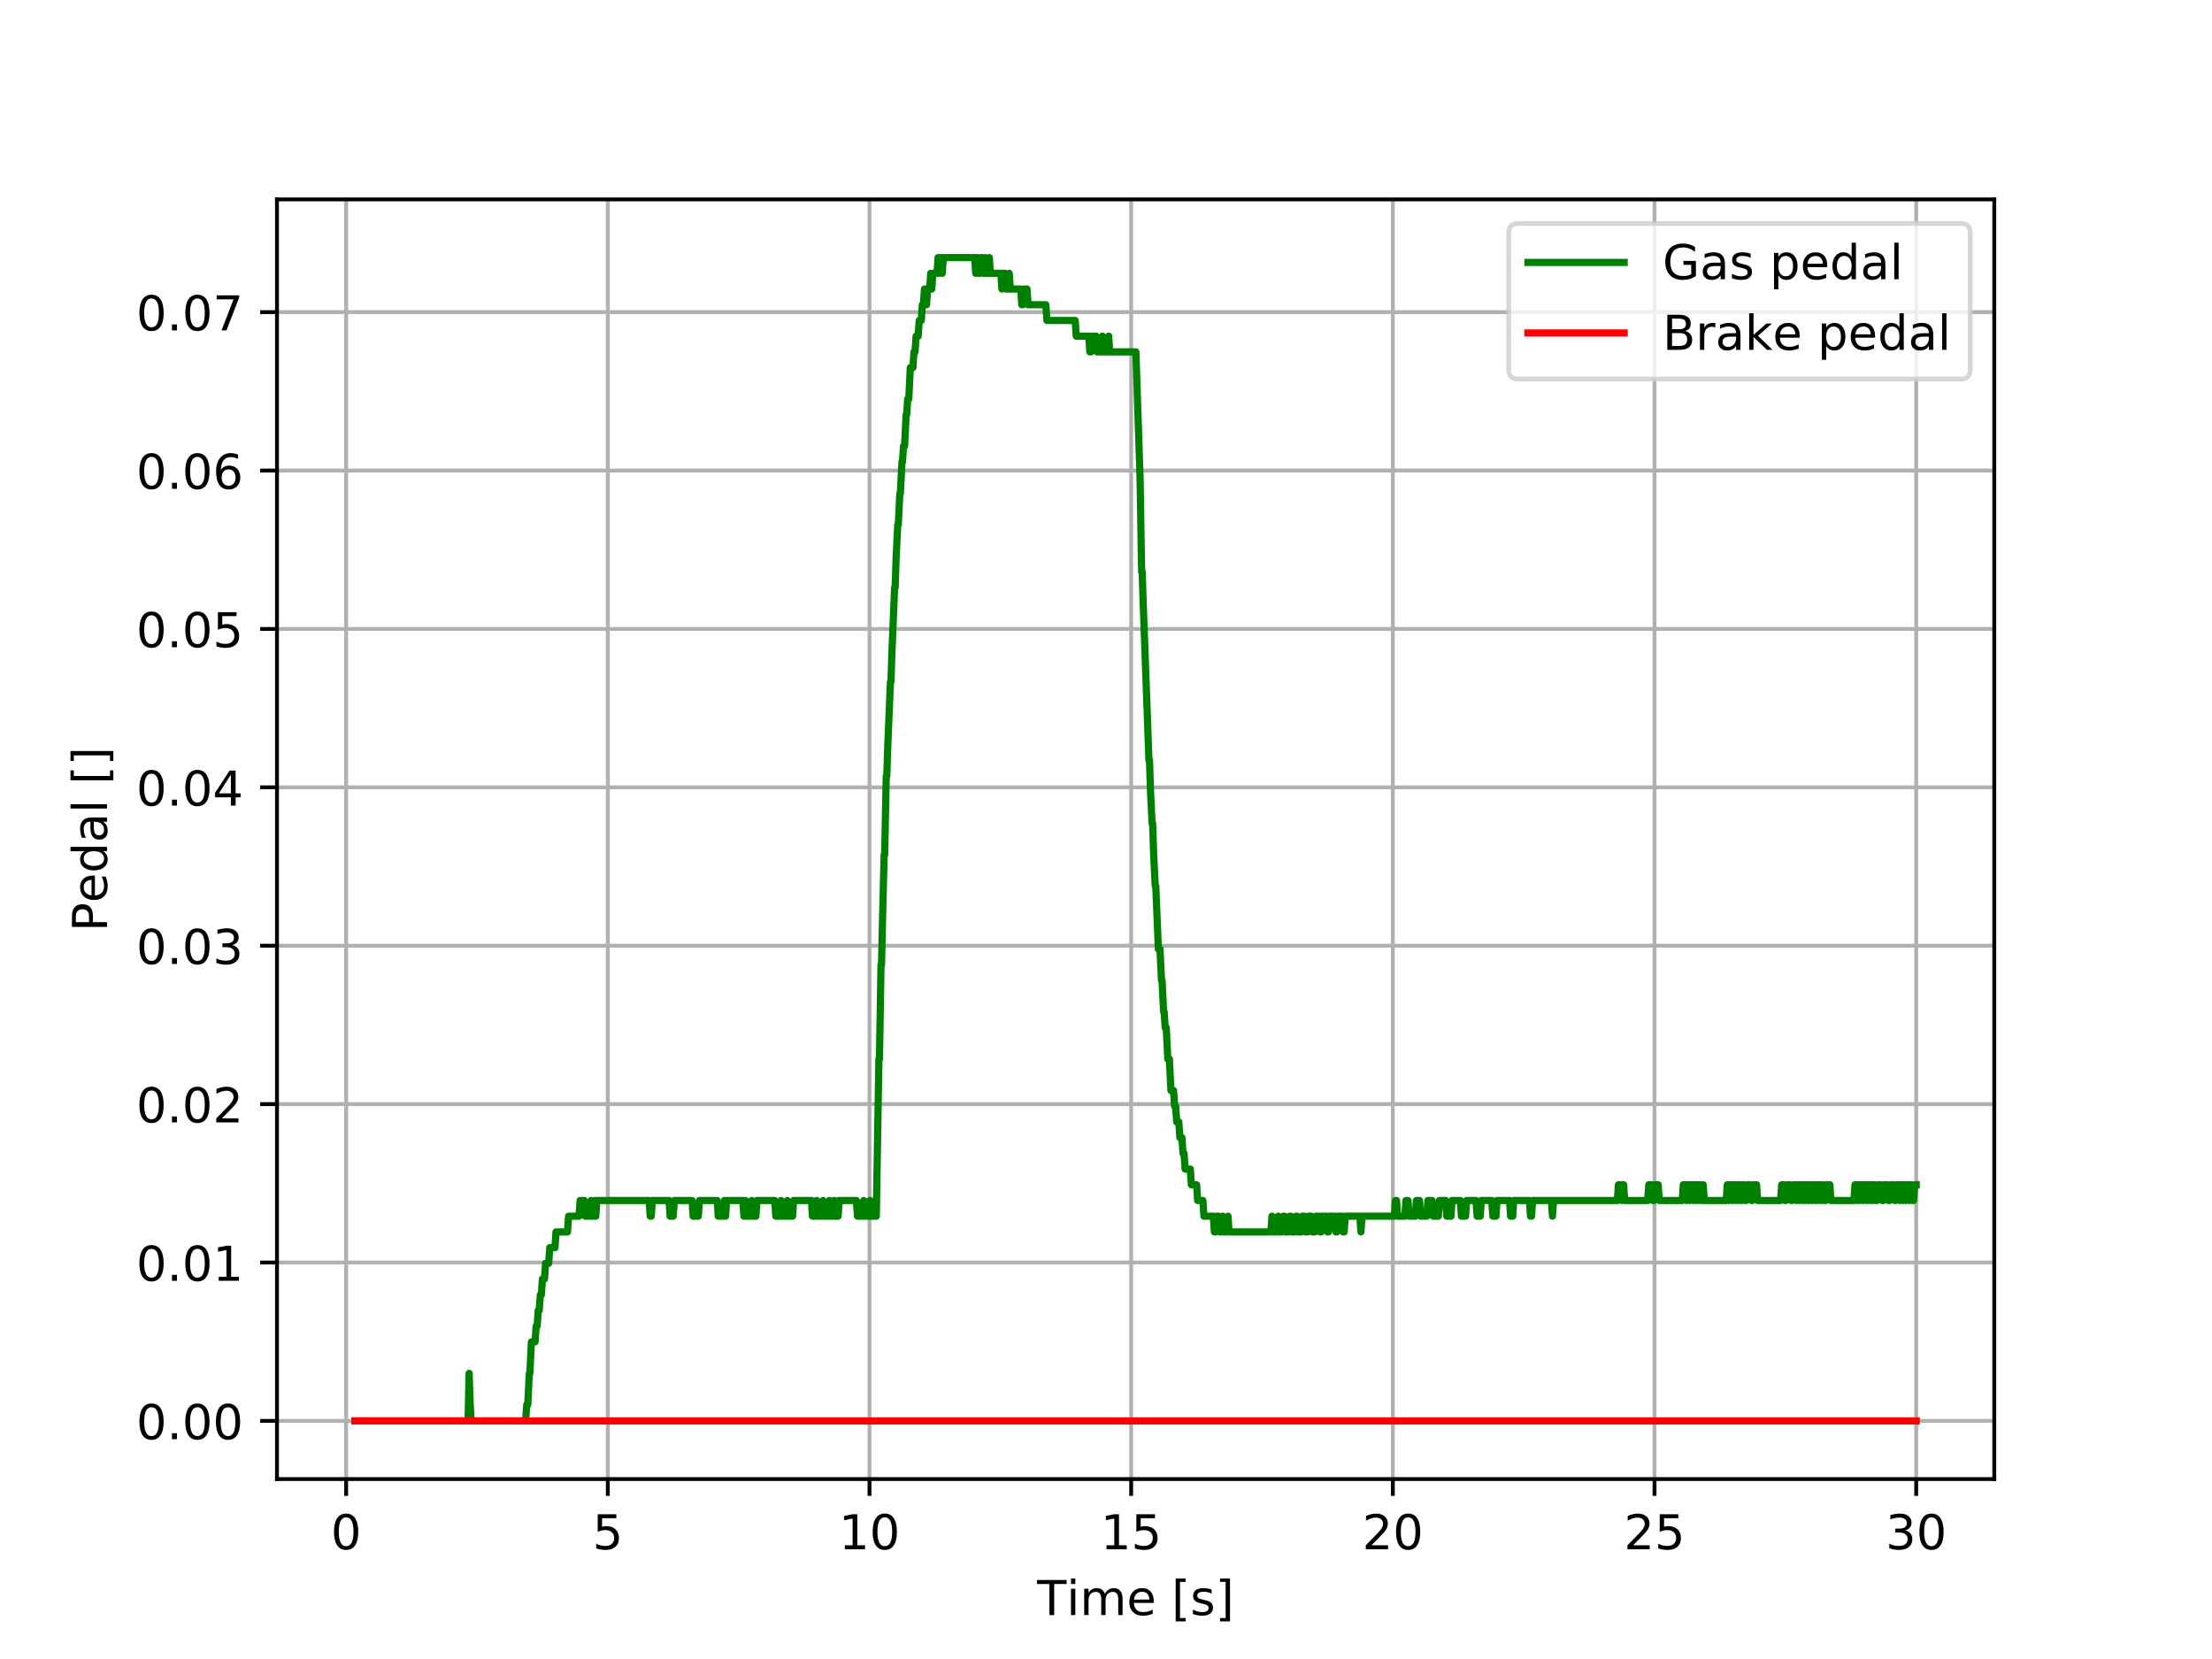 <?xml version="1.0" encoding="utf-8" standalone="no"?>
<!DOCTYPE svg PUBLIC "-//W3C//DTD SVG 1.1//EN"
  "http://www.w3.org/Graphics/SVG/1.1/DTD/svg11.dtd">
<!-- Created with matplotlib (http://matplotlib.org/) -->
<svg height="345pt" version="1.1" viewBox="0 0 460 345" width="460pt" xmlns="http://www.w3.org/2000/svg" xmlns:xlink="http://www.w3.org/1999/xlink">
 <defs>
  <style type="text/css">
*{stroke-linecap:butt;stroke-linejoin:round;}
  </style>
 </defs>
 <g id="figure_1">
  <g id="patch_1">
   <path d="M 0 345.6 
L 460.8 345.6 
L 460.8 0 
L 0 0 
z
" style="fill:#ffffff;"/>
  </g>
  <g id="axes_1">
   <g id="patch_2">
    <path d="M 57.6 307.584 
L 414.72 307.584 
L 414.72 41.472 
L 57.6 41.472 
z
" style="fill:#ffffff;"/>
   </g>
   <g id="matplotlib.axis_1">
    <g id="xtick_1">
     <g id="line2d_1">
      <path clip-path="url(#p4be672845c)" d="M 71.983 307.584 
L 71.983 41.472 
" style="fill:none;stroke:#b0b0b0;stroke-linecap:square;stroke-width:0.8;"/>
     </g>
     <g id="line2d_2">
      <defs>
       <path d="M 0 0 
L 0 3.5 
" id="mdc1589f4b6" style="stroke:#000000;stroke-width:0.8;"/>
      </defs>
      <g>
       <use style="stroke:#000000;stroke-width:0.8;" x="71.983" xlink:href="#mdc1589f4b6" y="307.584"/>
      </g>
     </g>
     <g id="text_1">
      <!-- 0 -->
      <defs>
       <path d="M 31.781 66.406 
Q 24.172 66.406 20.328 58.906 
Q 16.5 51.422 16.5 36.375 
Q 16.5 21.391 20.328 13.891 
Q 24.172 6.391 31.781 6.391 
Q 39.453 6.391 43.281 13.891 
Q 47.125 21.391 47.125 36.375 
Q 47.125 51.422 43.281 58.906 
Q 39.453 66.406 31.781 66.406 
z
M 31.781 74.219 
Q 44.047 74.219 50.516 64.516 
Q 56.984 54.828 56.984 36.375 
Q 56.984 17.969 50.516 8.266 
Q 44.047 -1.422 31.781 -1.422 
Q 19.531 -1.422 13.062 8.266 
Q 6.594 17.969 6.594 36.375 
Q 6.594 54.828 13.062 64.516 
Q 19.531 74.219 31.781 74.219 
z
" id="DejaVuSans-30"/>
      </defs>
      <g transform="translate(68.801 322.182)scale(0.1 -0.1)">
       <use xlink:href="#DejaVuSans-30"/>
      </g>
     </g>
    </g>
    <g id="xtick_2">
     <g id="line2d_3">
      <path clip-path="url(#p4be672845c)" d="M 126.4 307.584 
L 126.4 41.472 
" style="fill:none;stroke:#b0b0b0;stroke-linecap:square;stroke-width:0.8;"/>
     </g>
     <g id="line2d_4">
      <g>
       <use style="stroke:#000000;stroke-width:0.8;" x="126.4" xlink:href="#mdc1589f4b6" y="307.584"/>
      </g>
     </g>
     <g id="text_2">
      <!-- 5 -->
      <defs>
       <path d="M 10.797 72.906 
L 49.516 72.906 
L 49.516 64.594 
L 19.828 64.594 
L 19.828 46.734 
Q 21.969 47.469 24.109 47.828 
Q 26.266 48.188 28.422 48.188 
Q 40.625 48.188 47.75 41.5 
Q 54.891 34.812 54.891 23.391 
Q 54.891 11.625 47.562 5.094 
Q 40.234 -1.422 26.906 -1.422 
Q 22.312 -1.422 17.547 -0.641 
Q 12.797 0.141 7.719 1.703 
L 7.719 11.625 
Q 12.109 9.234 16.797 8.062 
Q 21.484 6.891 26.703 6.891 
Q 35.156 6.891 40.078 11.328 
Q 45.016 15.766 45.016 23.391 
Q 45.016 31 40.078 35.438 
Q 35.156 39.891 26.703 39.891 
Q 22.75 39.891 18.812 39.016 
Q 14.891 38.141 10.797 36.281 
z
" id="DejaVuSans-35"/>
      </defs>
      <g transform="translate(123.219 322.182)scale(0.1 -0.1)">
       <use xlink:href="#DejaVuSans-35"/>
      </g>
     </g>
    </g>
    <g id="xtick_3">
     <g id="line2d_5">
      <path clip-path="url(#p4be672845c)" d="M 180.817 307.584 
L 180.817 41.472 
" style="fill:none;stroke:#b0b0b0;stroke-linecap:square;stroke-width:0.8;"/>
     </g>
     <g id="line2d_6">
      <g>
       <use style="stroke:#000000;stroke-width:0.8;" x="180.817" xlink:href="#mdc1589f4b6" y="307.584"/>
      </g>
     </g>
     <g id="text_3">
      <!-- 10 -->
      <defs>
       <path d="M 12.406 8.297 
L 28.516 8.297 
L 28.516 63.922 
L 10.984 60.406 
L 10.984 69.391 
L 28.422 72.906 
L 38.281 72.906 
L 38.281 8.297 
L 54.391 8.297 
L 54.391 0 
L 12.406 0 
z
" id="DejaVuSans-31"/>
      </defs>
      <g transform="translate(174.455 322.182)scale(0.1 -0.1)">
       <use xlink:href="#DejaVuSans-31"/>
       <use x="63.623" xlink:href="#DejaVuSans-30"/>
      </g>
     </g>
    </g>
    <g id="xtick_4">
     <g id="line2d_7">
      <path clip-path="url(#p4be672845c)" d="M 235.235 307.584 
L 235.235 41.472 
" style="fill:none;stroke:#b0b0b0;stroke-linecap:square;stroke-width:0.8;"/>
     </g>
     <g id="line2d_8">
      <g>
       <use style="stroke:#000000;stroke-width:0.8;" x="235.235" xlink:href="#mdc1589f4b6" y="307.584"/>
      </g>
     </g>
     <g id="text_4">
      <!-- 15 -->
      <g transform="translate(228.872 322.182)scale(0.1 -0.1)">
       <use xlink:href="#DejaVuSans-31"/>
       <use x="63.623" xlink:href="#DejaVuSans-35"/>
      </g>
     </g>
    </g>
    <g id="xtick_5">
     <g id="line2d_9">
      <path clip-path="url(#p4be672845c)" d="M 289.652 307.584 
L 289.652 41.472 
" style="fill:none;stroke:#b0b0b0;stroke-linecap:square;stroke-width:0.8;"/>
     </g>
     <g id="line2d_10">
      <g>
       <use style="stroke:#000000;stroke-width:0.8;" x="289.652" xlink:href="#mdc1589f4b6" y="307.584"/>
      </g>
     </g>
     <g id="text_5">
      <!-- 20 -->
      <defs>
       <path d="M 19.188 8.297 
L 53.609 8.297 
L 53.609 0 
L 7.328 0 
L 7.328 8.297 
Q 12.938 14.109 22.625 23.891 
Q 32.328 33.688 34.812 36.531 
Q 39.547 41.844 41.422 45.531 
Q 43.312 49.219 43.312 52.781 
Q 43.312 58.594 39.234 62.25 
Q 35.156 65.922 28.609 65.922 
Q 23.969 65.922 18.812 64.312 
Q 13.672 62.703 7.812 59.422 
L 7.812 69.391 
Q 13.766 71.781 18.938 73 
Q 24.125 74.219 28.422 74.219 
Q 39.75 74.219 46.484 68.547 
Q 53.219 62.891 53.219 53.422 
Q 53.219 48.922 51.531 44.891 
Q 49.859 40.875 45.406 35.406 
Q 44.188 33.984 37.641 27.219 
Q 31.109 20.453 19.188 8.297 
z
" id="DejaVuSans-32"/>
      </defs>
      <g transform="translate(283.29 322.182)scale(0.1 -0.1)">
       <use xlink:href="#DejaVuSans-32"/>
       <use x="63.623" xlink:href="#DejaVuSans-30"/>
      </g>
     </g>
    </g>
    <g id="xtick_6">
     <g id="line2d_11">
      <path clip-path="url(#p4be672845c)" d="M 344.07 307.584 
L 344.07 41.472 
" style="fill:none;stroke:#b0b0b0;stroke-linecap:square;stroke-width:0.8;"/>
     </g>
     <g id="line2d_12">
      <g>
       <use style="stroke:#000000;stroke-width:0.8;" x="344.07" xlink:href="#mdc1589f4b6" y="307.584"/>
      </g>
     </g>
     <g id="text_6">
      <!-- 25 -->
      <g transform="translate(337.707 322.182)scale(0.1 -0.1)">
       <use xlink:href="#DejaVuSans-32"/>
       <use x="63.623" xlink:href="#DejaVuSans-35"/>
      </g>
     </g>
    </g>
    <g id="xtick_7">
     <g id="line2d_13">
      <path clip-path="url(#p4be672845c)" d="M 398.487 307.584 
L 398.487 41.472 
" style="fill:none;stroke:#b0b0b0;stroke-linecap:square;stroke-width:0.8;"/>
     </g>
     <g id="line2d_14">
      <g>
       <use style="stroke:#000000;stroke-width:0.8;" x="398.487" xlink:href="#mdc1589f4b6" y="307.584"/>
      </g>
     </g>
     <g id="text_7">
      <!-- 30 -->
      <defs>
       <path d="M 40.578 39.312 
Q 47.656 37.797 51.625 33 
Q 55.609 28.219 55.609 21.188 
Q 55.609 10.406 48.188 4.484 
Q 40.766 -1.422 27.094 -1.422 
Q 22.516 -1.422 17.656 -0.516 
Q 12.797 0.391 7.625 2.203 
L 7.625 11.719 
Q 11.719 9.328 16.594 8.109 
Q 21.484 6.891 26.812 6.891 
Q 36.078 6.891 40.938 10.547 
Q 45.797 14.203 45.797 21.188 
Q 45.797 27.641 41.281 31.266 
Q 36.766 34.906 28.719 34.906 
L 20.219 34.906 
L 20.219 43.016 
L 29.109 43.016 
Q 36.375 43.016 40.234 45.922 
Q 44.094 48.828 44.094 54.297 
Q 44.094 59.906 40.109 62.906 
Q 36.141 65.922 28.719 65.922 
Q 24.656 65.922 20.016 65.031 
Q 15.375 64.156 9.812 62.312 
L 9.812 71.094 
Q 15.438 72.656 20.344 73.438 
Q 25.25 74.219 29.594 74.219 
Q 40.828 74.219 47.359 69.109 
Q 53.906 64.016 53.906 55.328 
Q 53.906 49.266 50.438 45.094 
Q 46.969 40.922 40.578 39.312 
z
" id="DejaVuSans-33"/>
      </defs>
      <g transform="translate(392.125 322.182)scale(0.1 -0.1)">
       <use xlink:href="#DejaVuSans-33"/>
       <use x="63.623" xlink:href="#DejaVuSans-30"/>
      </g>
     </g>
    </g>
    <g id="text_8">
     <!-- Time [s] -->
     <defs>
      <path d="M -0.297 72.906 
L 61.375 72.906 
L 61.375 64.594 
L 35.5 64.594 
L 35.5 0 
L 25.594 0 
L 25.594 64.594 
L -0.297 64.594 
z
" id="DejaVuSans-54"/>
      <path d="M 9.422 54.688 
L 18.406 54.688 
L 18.406 0 
L 9.422 0 
z
M 9.422 75.984 
L 18.406 75.984 
L 18.406 64.594 
L 9.422 64.594 
z
" id="DejaVuSans-69"/>
      <path d="M 52 44.188 
Q 55.375 50.25 60.062 53.125 
Q 64.75 56 71.094 56 
Q 79.641 56 84.281 50.016 
Q 88.922 44.047 88.922 33.016 
L 88.922 0 
L 79.891 0 
L 79.891 32.719 
Q 79.891 40.578 77.094 44.375 
Q 74.312 48.188 68.609 48.188 
Q 61.625 48.188 57.562 43.547 
Q 53.516 38.922 53.516 30.906 
L 53.516 0 
L 44.484 0 
L 44.484 32.719 
Q 44.484 40.625 41.703 44.406 
Q 38.922 48.188 33.109 48.188 
Q 26.219 48.188 22.156 43.531 
Q 18.109 38.875 18.109 30.906 
L 18.109 0 
L 9.078 0 
L 9.078 54.688 
L 18.109 54.688 
L 18.109 46.188 
Q 21.188 51.219 25.484 53.609 
Q 29.781 56 35.688 56 
Q 41.656 56 45.828 52.969 
Q 50 49.953 52 44.188 
z
" id="DejaVuSans-6d"/>
      <path d="M 56.203 29.594 
L 56.203 25.203 
L 14.891 25.203 
Q 15.484 15.922 20.484 11.062 
Q 25.484 6.203 34.422 6.203 
Q 39.594 6.203 44.453 7.469 
Q 49.312 8.734 54.109 11.281 
L 54.109 2.781 
Q 49.266 0.734 44.188 -0.344 
Q 39.109 -1.422 33.891 -1.422 
Q 20.797 -1.422 13.156 6.188 
Q 5.516 13.812 5.516 26.812 
Q 5.516 40.234 12.766 48.109 
Q 20.016 56 32.328 56 
Q 43.359 56 49.781 48.891 
Q 56.203 41.797 56.203 29.594 
z
M 47.219 32.234 
Q 47.125 39.594 43.094 43.984 
Q 39.062 48.391 32.422 48.391 
Q 24.906 48.391 20.391 44.141 
Q 15.875 39.891 15.188 32.172 
z
" id="DejaVuSans-65"/>
      <path id="DejaVuSans-20"/>
      <path d="M 8.594 75.984 
L 29.297 75.984 
L 29.297 69 
L 17.578 69 
L 17.578 -6.203 
L 29.297 -6.203 
L 29.297 -13.188 
L 8.594 -13.188 
z
" id="DejaVuSans-5b"/>
      <path d="M 44.281 53.078 
L 44.281 44.578 
Q 40.484 46.531 36.375 47.5 
Q 32.281 48.484 27.875 48.484 
Q 21.188 48.484 17.844 46.438 
Q 14.5 44.391 14.5 40.281 
Q 14.5 37.156 16.891 35.375 
Q 19.281 33.594 26.516 31.984 
L 29.594 31.297 
Q 39.156 29.25 43.188 25.516 
Q 47.219 21.781 47.219 15.094 
Q 47.219 7.469 41.188 3.016 
Q 35.156 -1.422 24.609 -1.422 
Q 20.219 -1.422 15.453 -0.562 
Q 10.688 0.297 5.422 2 
L 5.422 11.281 
Q 10.406 8.688 15.234 7.391 
Q 20.062 6.109 24.812 6.109 
Q 31.156 6.109 34.562 8.281 
Q 37.984 10.453 37.984 14.406 
Q 37.984 18.062 35.516 20.016 
Q 33.062 21.969 24.703 23.781 
L 21.578 24.516 
Q 13.234 26.266 9.516 29.906 
Q 5.812 33.547 5.812 39.891 
Q 5.812 47.609 11.281 51.797 
Q 16.75 56 26.812 56 
Q 31.781 56 36.172 55.266 
Q 40.578 54.547 44.281 53.078 
z
" id="DejaVuSans-73"/>
      <path d="M 30.422 75.984 
L 30.422 -13.188 
L 9.719 -13.188 
L 9.719 -6.203 
L 21.391 -6.203 
L 21.391 69 
L 9.719 69 
L 9.719 75.984 
z
" id="DejaVuSans-5d"/>
     </defs>
     <g transform="translate(215.677 335.861)scale(0.1 -0.1)">
      <use xlink:href="#DejaVuSans-54"/>
      <use x="61.037" xlink:href="#DejaVuSans-69"/>
      <use x="88.82" xlink:href="#DejaVuSans-6d"/>
      <use x="186.232" xlink:href="#DejaVuSans-65"/>
      <use x="247.756" xlink:href="#DejaVuSans-20"/>
      <use x="279.543" xlink:href="#DejaVuSans-5b"/>
      <use x="318.557" xlink:href="#DejaVuSans-73"/>
      <use x="370.656" xlink:href="#DejaVuSans-5d"/>
     </g>
    </g>
   </g>
   <g id="matplotlib.axis_2">
    <g id="ytick_1">
     <g id="line2d_15">
      <path clip-path="url(#p4be672845c)" d="M 57.6 295.488 
L 414.72 295.488 
" style="fill:none;stroke:#b0b0b0;stroke-linecap:square;stroke-width:0.8;"/>
     </g>
     <g id="line2d_16">
      <defs>
       <path d="M 0 0 
L -3.5 0 
" id="m1f06e82efc" style="stroke:#000000;stroke-width:0.8;"/>
      </defs>
      <g>
       <use style="stroke:#000000;stroke-width:0.8;" x="57.6" xlink:href="#m1f06e82efc" y="295.488"/>
      </g>
     </g>
     <g id="text_9">
      <!-- 0.00 -->
      <defs>
       <path d="M 10.688 12.406 
L 21 12.406 
L 21 0 
L 10.688 0 
z
" id="DejaVuSans-2e"/>
      </defs>
      <g transform="translate(28.334 299.287)scale(0.1 -0.1)">
       <use xlink:href="#DejaVuSans-30"/>
       <use x="63.623" xlink:href="#DejaVuSans-2e"/>
       <use x="95.41" xlink:href="#DejaVuSans-30"/>
       <use x="159.033" xlink:href="#DejaVuSans-30"/>
      </g>
     </g>
    </g>
    <g id="ytick_2">
     <g id="line2d_17">
      <path clip-path="url(#p4be672845c)" d="M 57.6 262.548 
L 414.72 262.548 
" style="fill:none;stroke:#b0b0b0;stroke-linecap:square;stroke-width:0.8;"/>
     </g>
     <g id="line2d_18">
      <g>
       <use style="stroke:#000000;stroke-width:0.8;" x="57.6" xlink:href="#m1f06e82efc" y="262.548"/>
      </g>
     </g>
     <g id="text_10">
      <!-- 0.01 -->
      <g transform="translate(28.334 266.348)scale(0.1 -0.1)">
       <use xlink:href="#DejaVuSans-30"/>
       <use x="63.623" xlink:href="#DejaVuSans-2e"/>
       <use x="95.41" xlink:href="#DejaVuSans-30"/>
       <use x="159.033" xlink:href="#DejaVuSans-31"/>
      </g>
     </g>
    </g>
    <g id="ytick_3">
     <g id="line2d_19">
      <path clip-path="url(#p4be672845c)" d="M 57.6 229.609 
L 414.72 229.609 
" style="fill:none;stroke:#b0b0b0;stroke-linecap:square;stroke-width:0.8;"/>
     </g>
     <g id="line2d_20">
      <g>
       <use style="stroke:#000000;stroke-width:0.8;" x="57.6" xlink:href="#m1f06e82efc" y="229.609"/>
      </g>
     </g>
     <g id="text_11">
      <!-- 0.02 -->
      <g transform="translate(28.334 233.408)scale(0.1 -0.1)">
       <use xlink:href="#DejaVuSans-30"/>
       <use x="63.623" xlink:href="#DejaVuSans-2e"/>
       <use x="95.41" xlink:href="#DejaVuSans-30"/>
       <use x="159.033" xlink:href="#DejaVuSans-32"/>
      </g>
     </g>
    </g>
    <g id="ytick_4">
     <g id="line2d_21">
      <path clip-path="url(#p4be672845c)" d="M 57.6 196.669 
L 414.72 196.669 
" style="fill:none;stroke:#b0b0b0;stroke-linecap:square;stroke-width:0.8;"/>
     </g>
     <g id="line2d_22">
      <g>
       <use style="stroke:#000000;stroke-width:0.8;" x="57.6" xlink:href="#m1f06e82efc" y="196.669"/>
      </g>
     </g>
     <g id="text_12">
      <!-- 0.03 -->
      <g transform="translate(28.334 200.469)scale(0.1 -0.1)">
       <use xlink:href="#DejaVuSans-30"/>
       <use x="63.623" xlink:href="#DejaVuSans-2e"/>
       <use x="95.41" xlink:href="#DejaVuSans-30"/>
       <use x="159.033" xlink:href="#DejaVuSans-33"/>
      </g>
     </g>
    </g>
    <g id="ytick_5">
     <g id="line2d_23">
      <path clip-path="url(#p4be672845c)" d="M 57.6 163.73 
L 414.72 163.73 
" style="fill:none;stroke:#b0b0b0;stroke-linecap:square;stroke-width:0.8;"/>
     </g>
     <g id="line2d_24">
      <g>
       <use style="stroke:#000000;stroke-width:0.8;" x="57.6" xlink:href="#m1f06e82efc" y="163.73"/>
      </g>
     </g>
     <g id="text_13">
      <!-- 0.04 -->
      <defs>
       <path d="M 37.797 64.312 
L 12.891 25.391 
L 37.797 25.391 
z
M 35.203 72.906 
L 47.609 72.906 
L 47.609 25.391 
L 58.016 25.391 
L 58.016 17.188 
L 47.609 17.188 
L 47.609 0 
L 37.797 0 
L 37.797 17.188 
L 4.891 17.188 
L 4.891 26.703 
z
" id="DejaVuSans-34"/>
      </defs>
      <g transform="translate(28.334 167.529)scale(0.1 -0.1)">
       <use xlink:href="#DejaVuSans-30"/>
       <use x="63.623" xlink:href="#DejaVuSans-2e"/>
       <use x="95.41" xlink:href="#DejaVuSans-30"/>
       <use x="159.033" xlink:href="#DejaVuSans-34"/>
      </g>
     </g>
    </g>
    <g id="ytick_6">
     <g id="line2d_25">
      <path clip-path="url(#p4be672845c)" d="M 57.6 130.79 
L 414.72 130.79 
" style="fill:none;stroke:#b0b0b0;stroke-linecap:square;stroke-width:0.8;"/>
     </g>
     <g id="line2d_26">
      <g>
       <use style="stroke:#000000;stroke-width:0.8;" x="57.6" xlink:href="#m1f06e82efc" y="130.79"/>
      </g>
     </g>
     <g id="text_14">
      <!-- 0.05 -->
      <g transform="translate(28.334 134.59)scale(0.1 -0.1)">
       <use xlink:href="#DejaVuSans-30"/>
       <use x="63.623" xlink:href="#DejaVuSans-2e"/>
       <use x="95.41" xlink:href="#DejaVuSans-30"/>
       <use x="159.033" xlink:href="#DejaVuSans-35"/>
      </g>
     </g>
    </g>
    <g id="ytick_7">
     <g id="line2d_27">
      <path clip-path="url(#p4be672845c)" d="M 57.6 97.851 
L 414.72 97.851 
" style="fill:none;stroke:#b0b0b0;stroke-linecap:square;stroke-width:0.8;"/>
     </g>
     <g id="line2d_28">
      <g>
       <use style="stroke:#000000;stroke-width:0.8;" x="57.6" xlink:href="#m1f06e82efc" y="97.851"/>
      </g>
     </g>
     <g id="text_15">
      <!-- 0.06 -->
      <defs>
       <path d="M 33.016 40.375 
Q 26.375 40.375 22.484 35.828 
Q 18.609 31.297 18.609 23.391 
Q 18.609 15.531 22.484 10.953 
Q 26.375 6.391 33.016 6.391 
Q 39.656 6.391 43.531 10.953 
Q 47.406 15.531 47.406 23.391 
Q 47.406 31.297 43.531 35.828 
Q 39.656 40.375 33.016 40.375 
z
M 52.594 71.297 
L 52.594 62.312 
Q 48.875 64.062 45.094 64.984 
Q 41.312 65.922 37.594 65.922 
Q 27.828 65.922 22.672 59.328 
Q 17.531 52.734 16.797 39.406 
Q 19.672 43.656 24.016 45.922 
Q 28.375 48.188 33.594 48.188 
Q 44.578 48.188 50.953 41.516 
Q 57.328 34.859 57.328 23.391 
Q 57.328 12.156 50.688 5.359 
Q 44.047 -1.422 33.016 -1.422 
Q 20.359 -1.422 13.672 8.266 
Q 6.984 17.969 6.984 36.375 
Q 6.984 53.656 15.188 63.938 
Q 23.391 74.219 37.203 74.219 
Q 40.922 74.219 44.703 73.484 
Q 48.484 72.75 52.594 71.297 
z
" id="DejaVuSans-36"/>
      </defs>
      <g transform="translate(28.334 101.65)scale(0.1 -0.1)">
       <use xlink:href="#DejaVuSans-30"/>
       <use x="63.623" xlink:href="#DejaVuSans-2e"/>
       <use x="95.41" xlink:href="#DejaVuSans-30"/>
       <use x="159.033" xlink:href="#DejaVuSans-36"/>
      </g>
     </g>
    </g>
    <g id="ytick_8">
     <g id="line2d_29">
      <path clip-path="url(#p4be672845c)" d="M 57.6 64.911 
L 414.72 64.911 
" style="fill:none;stroke:#b0b0b0;stroke-linecap:square;stroke-width:0.8;"/>
     </g>
     <g id="line2d_30">
      <g>
       <use style="stroke:#000000;stroke-width:0.8;" x="57.6" xlink:href="#m1f06e82efc" y="64.911"/>
      </g>
     </g>
     <g id="text_16">
      <!-- 0.07 -->
      <defs>
       <path d="M 8.203 72.906 
L 55.078 72.906 
L 55.078 68.703 
L 28.609 0 
L 18.312 0 
L 43.219 64.594 
L 8.203 64.594 
z
" id="DejaVuSans-37"/>
      </defs>
      <g transform="translate(28.334 68.711)scale(0.1 -0.1)">
       <use xlink:href="#DejaVuSans-30"/>
       <use x="63.623" xlink:href="#DejaVuSans-2e"/>
       <use x="95.41" xlink:href="#DejaVuSans-30"/>
       <use x="159.033" xlink:href="#DejaVuSans-37"/>
      </g>
     </g>
    </g>
    <g id="text_17">
     <!-- Pedal [] -->
     <defs>
      <path d="M 19.672 64.797 
L 19.672 37.406 
L 32.078 37.406 
Q 38.969 37.406 42.719 40.969 
Q 46.484 44.531 46.484 51.125 
Q 46.484 57.672 42.719 61.234 
Q 38.969 64.797 32.078 64.797 
z
M 9.812 72.906 
L 32.078 72.906 
Q 44.344 72.906 50.609 67.359 
Q 56.891 61.812 56.891 51.125 
Q 56.891 40.328 50.609 34.812 
Q 44.344 29.297 32.078 29.297 
L 19.672 29.297 
L 19.672 0 
L 9.812 0 
z
" id="DejaVuSans-50"/>
      <path d="M 45.406 46.391 
L 45.406 75.984 
L 54.391 75.984 
L 54.391 0 
L 45.406 0 
L 45.406 8.203 
Q 42.578 3.328 38.25 0.953 
Q 33.938 -1.422 27.875 -1.422 
Q 17.969 -1.422 11.734 6.484 
Q 5.516 14.406 5.516 27.297 
Q 5.516 40.188 11.734 48.094 
Q 17.969 56 27.875 56 
Q 33.938 56 38.25 53.625 
Q 42.578 51.266 45.406 46.391 
z
M 14.797 27.297 
Q 14.797 17.391 18.875 11.75 
Q 22.953 6.109 30.078 6.109 
Q 37.203 6.109 41.297 11.75 
Q 45.406 17.391 45.406 27.297 
Q 45.406 37.203 41.297 42.844 
Q 37.203 48.484 30.078 48.484 
Q 22.953 48.484 18.875 42.844 
Q 14.797 37.203 14.797 27.297 
z
" id="DejaVuSans-64"/>
      <path d="M 34.281 27.484 
Q 23.391 27.484 19.188 25 
Q 14.984 22.516 14.984 16.5 
Q 14.984 11.719 18.141 8.906 
Q 21.297 6.109 26.703 6.109 
Q 34.188 6.109 38.703 11.406 
Q 43.219 16.703 43.219 25.484 
L 43.219 27.484 
z
M 52.203 31.203 
L 52.203 0 
L 43.219 0 
L 43.219 8.297 
Q 40.141 3.328 35.547 0.953 
Q 30.953 -1.422 24.312 -1.422 
Q 15.922 -1.422 10.953 3.297 
Q 6 8.016 6 15.922 
Q 6 25.141 12.172 29.828 
Q 18.359 34.516 30.609 34.516 
L 43.219 34.516 
L 43.219 35.406 
Q 43.219 41.609 39.141 45 
Q 35.062 48.391 27.688 48.391 
Q 23 48.391 18.547 47.266 
Q 14.109 46.141 10.016 43.891 
L 10.016 52.203 
Q 14.938 54.109 19.578 55.047 
Q 24.219 56 28.609 56 
Q 40.484 56 46.344 49.844 
Q 52.203 43.703 52.203 31.203 
z
" id="DejaVuSans-61"/>
      <path d="M 9.422 75.984 
L 18.406 75.984 
L 18.406 0 
L 9.422 0 
z
" id="DejaVuSans-6c"/>
     </defs>
     <g transform="translate(22.255 193.735)rotate(-90)scale(0.1 -0.1)">
      <use xlink:href="#DejaVuSans-50"/>
      <use x="60.256" xlink:href="#DejaVuSans-65"/>
      <use x="121.779" xlink:href="#DejaVuSans-64"/>
      <use x="185.256" xlink:href="#DejaVuSans-61"/>
      <use x="246.535" xlink:href="#DejaVuSans-6c"/>
      <use x="274.318" xlink:href="#DejaVuSans-20"/>
      <use x="306.105" xlink:href="#DejaVuSans-5b"/>
      <use x="345.119" xlink:href="#DejaVuSans-5d"/>
     </g>
    </g>
   </g>
   <g id="line2d_31">
    <path clip-path="url(#p4be672845c)" d="M 73.833 295.488 
L 97.341 295.488 
L 97.559 285.597 
L 97.776 292.133 
L 97.994 295.488 
L 109.313 295.488 
L 109.531 292.133 
L 109.748 292.133 
L 110.075 285.597 
L 110.184 285.597 
L 110.51 279.061 
L 111.272 279.061 
L 111.49 275.793 
L 111.707 275.793 
L 111.925 272.525 
L 112.143 272.525 
L 112.36 269.257 
L 112.578 269.257 
L 112.796 265.989 
L 113.231 265.989 
L 113.449 262.721 
L 114.102 262.721 
L 114.319 259.453 
L 115.408 259.453 
L 115.625 256.185 
L 118.02 256.185 
L 118.237 252.917 
L 120.414 252.917 
L 120.632 249.649 
L 121.502 249.649 
L 121.72 252.917 
L 122.808 252.917 
L 122.917 249.649 
L 123.135 252.917 
L 123.461 252.917 
L 123.679 249.649 
L 123.897 252.917 
L 124.114 249.649 
L 134.998 249.649 
L 135.216 252.917 
L 135.433 252.917 
L 135.651 249.649 
L 139.134 249.649 
L 139.351 252.917 
L 140.004 252.917 
L 140.222 249.649 
L 143.922 249.649 
L 144.14 252.917 
L 145.228 252.917 
L 145.446 249.649 
L 149.146 249.649 
L 149.364 252.917 
L 150.453 252.917 
L 150.67 249.649 
L 150.888 252.917 
L 151.106 249.649 
L 154.479 249.649 
L 154.697 252.917 
L 154.806 252.917 
L 155.024 249.649 
L 155.241 252.917 
L 156.112 252.917 
L 156.33 249.649 
L 156.547 252.917 
L 157.2 252.917 
L 157.418 249.649 
L 161.118 249.649 
L 161.336 252.917 
L 162.207 252.917 
L 162.424 249.649 
L 162.642 252.917 
L 163.513 252.917 
L 163.73 249.649 
L 163.948 252.917 
L 164.819 252.917 
L 165.036 249.649 
L 168.737 249.649 
L 168.954 252.917 
L 169.607 252.917 
L 169.825 249.649 
L 170.043 252.917 
L 170.913 252.917 
L 171.131 249.649 
L 171.349 252.917 
L 172.219 252.917 
L 172.437 249.649 
L 172.655 252.917 
L 173.199 252.917 
L 173.417 249.649 
L 173.526 249.649 
L 173.743 252.917 
L 174.287 252.917 
L 174.505 249.649 
L 178.097 249.649 
L 178.314 252.917 
L 179.403 252.917 
L 179.62 249.649 
L 179.838 252.917 
L 180.709 252.917 
L 180.926 249.649 
L 181.144 252.917 
L 181.797 252.917 
L 182.015 249.649 
L 182.232 252.917 
L 182.45 239.845 
L 182.776 220.237 
L 182.885 220.237 
L 183.212 200.629 
L 183.321 200.629 
L 183.538 190.824 
L 183.865 177.752 
L 183.974 177.752 
L 184.3 161.412 
L 184.409 161.412 
L 184.627 154.876 
L 185.171 141.804 
L 185.28 141.804 
L 185.497 135.268 
L 186.042 122.196 
L 186.15 122.196 
L 186.368 115.66 
L 186.695 109.124 
L 186.803 109.124 
L 187.13 102.588 
L 187.239 102.588 
L 187.565 96.052 
L 187.674 96.052 
L 187.892 92.784 
L 188.109 92.784 
L 188.436 86.248 
L 188.545 86.248 
L 188.762 82.98 
L 188.98 82.98 
L 189.307 76.444 
L 189.851 76.444 
L 190.068 73.176 
L 190.286 73.176 
L 190.504 69.908 
L 190.939 69.908 
L 191.157 66.64 
L 191.592 66.64 
L 191.81 63.372 
L 192.027 63.372 
L 192.245 60.104 
L 192.463 60.104 
L 192.68 63.372 
L 192.898 60.104 
L 193.333 60.104 
L 193.551 56.836 
L 193.769 60.104 
L 193.986 56.836 
L 194.857 56.836 
L 195.075 53.568 
L 195.292 56.836 
L 195.51 53.568 
L 195.728 53.568 
L 195.946 56.836 
L 196.163 53.568 
L 202.693 53.568 
L 202.911 56.836 
L 203.129 53.568 
L 203.346 53.568 
L 203.564 56.836 
L 203.782 56.836 
L 203.999 53.568 
L 204.217 53.568 
L 204.435 56.836 
L 204.652 56.836 
L 204.87 53.568 
L 205.088 56.836 
L 205.523 56.836 
L 205.741 53.568 
L 205.958 56.836 
L 208.135 56.836 
L 208.353 60.104 
L 208.57 56.836 
L 209.006 56.836 
L 209.223 60.104 
L 209.659 60.104 
L 209.876 56.836 
L 210.094 60.104 
L 212.271 60.104 
L 212.488 63.372 
L 212.706 63.372 
L 212.924 60.104 
L 213.577 60.104 
L 213.794 63.372 
L 217.495 63.372 
L 217.712 66.64 
L 223.59 66.64 
L 223.807 69.908 
L 226.419 69.908 
L 226.637 73.176 
L 226.855 73.176 
L 227.072 69.908 
L 227.943 69.908 
L 228.161 73.176 
L 229.031 73.176 
L 229.249 69.908 
L 229.467 73.176 
L 230.337 73.176 
L 230.555 69.908 
L 230.773 73.176 
L 236.214 73.176 
L 237.085 99.32 
L 237.412 118.928 
L 237.52 118.928 
L 237.738 125.464 
L 238.935 158.144 
L 239.044 158.144 
L 239.262 164.68 
L 239.588 171.216 
L 239.697 171.216 
L 239.915 177.752 
L 240.241 184.288 
L 240.35 184.288 
L 240.894 197.361 
L 241.221 197.361 
L 241.547 203.897 
L 241.656 203.897 
L 241.983 210.433 
L 242.092 210.433 
L 242.309 213.701 
L 242.527 213.701 
L 242.853 220.237 
L 243.18 220.237 
L 243.506 226.773 
L 244.051 226.773 
L 244.268 230.041 
L 244.486 230.041 
L 244.704 233.309 
L 245.139 233.309 
L 245.357 236.577 
L 245.792 236.577 
L 246.01 239.845 
L 246.227 239.845 
L 246.445 243.113 
L 247.533 243.113 
L 247.751 246.381 
L 248.839 246.381 
L 249.057 249.649 
L 250.145 249.649 
L 250.363 252.917 
L 252.322 252.917 
L 252.54 256.185 
L 252.757 256.185 
L 252.975 252.917 
L 253.41 252.917 
L 253.628 256.185 
L 254.063 256.185 
L 254.281 252.917 
L 254.499 256.185 
L 255.152 256.185 
L 255.369 252.917 
L 255.587 256.185 
L 264.294 256.185 
L 264.511 252.917 
L 264.729 256.185 
L 265.6 256.185 
L 265.818 252.917 
L 266.035 256.185 
L 266.688 256.185 
L 266.906 252.917 
L 267.124 252.917 
L 267.341 256.185 
L 267.994 256.185 
L 268.212 252.917 
L 268.43 252.917 
L 268.647 256.185 
L 269.3 256.185 
L 269.518 252.917 
L 269.736 252.917 
L 269.953 256.185 
L 270.606 256.185 
L 270.824 252.917 
L 271.259 252.917 
L 271.477 256.185 
L 271.912 256.185 
L 272.13 252.917 
L 272.674 252.917 
L 272.892 256.185 
L 273.436 256.185 
L 273.654 252.917 
L 274.307 252.917 
L 274.524 256.185 
L 274.742 256.185 
L 274.96 252.917 
L 275.83 252.917 
L 276.048 256.185 
L 276.266 256.185 
L 276.483 252.917 
L 277.572 252.917 
L 277.789 256.185 
L 278.007 256.185 
L 278.225 252.917 
L 279.095 252.917 
L 279.313 256.185 
L 279.531 256.185 
L 279.748 252.917 
L 282.796 252.917 
L 283.013 256.185 
L 283.231 252.917 
L 289.979 252.917 
L 290.197 249.649 
L 290.414 249.649 
L 290.632 252.917 
L 292.156 252.917 
L 292.373 249.649 
L 292.809 249.649 
L 293.026 252.917 
L 294.332 252.917 
L 294.55 249.649 
L 295.203 249.649 
L 295.421 252.917 
L 296.727 252.917 
L 296.944 249.649 
L 297.815 249.649 
L 298.033 252.917 
L 299.121 252.917 
L 299.339 249.649 
L 300.645 249.649 
L 300.862 252.917 
L 301.733 252.917 
L 301.951 249.649 
L 303.692 249.649 
L 303.91 252.917 
L 304.78 252.917 
L 304.998 249.649 
L 306.957 249.649 
L 307.175 252.917 
L 307.828 252.917 
L 308.045 249.649 
L 310.222 249.649 
L 310.44 252.917 
L 311.093 252.917 
L 311.311 249.649 
L 313.923 249.649 
L 314.14 252.917 
L 314.576 252.917 
L 314.793 249.649 
L 318.058 249.649 
L 318.276 252.917 
L 318.494 252.917 
L 318.711 249.649 
L 322.629 249.649 
L 322.847 252.917 
L 323.065 249.649 
L 336.343 249.649 
L 336.56 246.381 
L 336.996 246.381 
L 337.213 249.649 
L 337.431 246.381 
L 337.649 246.381 
L 337.866 249.649 
L 342.655 249.649 
L 342.873 246.381 
L 343.526 246.381 
L 343.743 249.649 
L 343.961 249.649 
L 344.179 246.381 
L 344.832 246.381 
L 345.049 249.649 
L 349.838 249.649 
L 350.056 246.381 
L 350.491 246.381 
L 350.709 249.649 
L 350.926 246.381 
L 351.144 246.381 
L 351.362 249.649 
L 351.579 246.381 
L 351.797 246.381 
L 352.015 249.649 
L 352.232 246.381 
L 352.45 246.381 
L 352.668 249.649 
L 352.885 246.381 
L 353.103 246.381 
L 353.321 249.649 
L 353.538 246.381 
L 353.756 246.381 
L 353.974 249.649 
L 354.191 246.381 
L 354.409 249.649 
L 358.98 249.649 
L 359.198 246.381 
L 359.416 246.381 
L 359.633 249.649 
L 359.851 246.381 
L 360.069 246.381 
L 360.286 249.649 
L 360.504 246.381 
L 360.722 246.381 
L 360.939 249.649 
L 361.157 246.381 
L 361.375 246.381 
L 361.592 249.649 
L 361.81 246.381 
L 362.028 246.381 
L 362.245 249.649 
L 362.463 246.381 
L 362.681 246.381 
L 362.898 249.649 
L 363.116 249.649 
L 363.334 246.381 
L 363.987 246.381 
L 364.204 249.649 
L 364.422 249.649 
L 364.64 246.381 
L 365.293 246.381 
L 365.51 249.649 
L 370.299 249.649 
L 370.517 246.381 
L 370.952 246.381 
L 371.17 249.649 
L 371.387 249.649 
L 371.605 246.381 
L 372.258 246.381 
L 372.476 249.649 
L 372.693 249.649 
L 372.911 246.381 
L 373.346 246.381 
L 373.564 249.649 
L 373.782 246.381 
L 373.999 246.381 
L 374.217 249.649 
L 374.435 246.381 
L 374.652 246.381 
L 374.87 249.649 
L 375.088 246.381 
L 375.305 246.381 
L 375.523 249.649 
L 375.741 246.381 
L 375.958 246.381 
L 376.176 249.649 
L 376.394 246.381 
L 376.611 246.381 
L 376.829 249.649 
L 377.047 246.381 
L 377.264 246.381 
L 377.482 249.649 
L 377.7 246.381 
L 377.917 246.381 
L 378.135 249.649 
L 378.353 246.381 
L 378.57 246.381 
L 378.788 249.649 
L 379.006 246.381 
L 379.223 246.381 
L 379.441 249.649 
L 379.659 249.649 
L 379.877 246.381 
L 380.53 246.381 
L 380.747 249.649 
L 385.536 249.649 
L 385.754 246.381 
L 385.971 246.381 
L 386.189 249.649 
L 386.407 246.381 
L 386.624 246.381 
L 386.842 249.649 
L 387.06 246.381 
L 387.277 246.381 
L 387.495 249.649 
L 387.713 246.381 
L 387.93 246.381 
L 388.148 249.649 
L 388.366 246.381 
L 388.583 246.381 
L 388.801 249.649 
L 389.019 246.381 
L 389.236 246.381 
L 389.454 249.649 
L 389.672 246.381 
L 389.889 246.381 
L 390.107 249.649 
L 390.325 249.649 
L 390.542 246.381 
L 391.195 246.381 
L 391.413 249.649 
L 391.631 249.649 
L 391.848 246.381 
L 392.501 246.381 
L 392.719 249.649 
L 392.937 249.649 
L 393.154 246.381 
L 393.807 246.381 
L 394.025 249.649 
L 394.243 249.649 
L 394.46 246.381 
L 394.896 246.381 
L 395.113 249.649 
L 395.331 246.381 
L 395.549 246.381 
L 395.766 249.649 
L 395.984 246.381 
L 396.202 246.381 
L 396.419 249.649 
L 396.637 246.381 
L 396.855 246.381 
L 397.072 249.649 
L 397.29 246.381 
L 397.508 246.381 
L 397.725 249.649 
L 397.943 249.649 
L 398.161 246.381 
L 398.487 246.381 
L 398.487 246.381 
" style="fill:none;stroke:#008000;stroke-linecap:square;stroke-width:1.5;"/>
   </g>
   <g id="line2d_32">
    <path clip-path="url(#p4be672845c)" d="M 73.833 295.488 
L 398.487 295.488 
L 398.487 295.488 
" style="fill:none;stroke:#ff0000;stroke-linecap:square;stroke-width:1.5;"/>
   </g>
   <g id="patch_3">
    <path d="M 57.6 307.584 
L 57.6 41.472 
" style="fill:none;stroke:#000000;stroke-linecap:square;stroke-linejoin:miter;stroke-width:0.8;"/>
   </g>
   <g id="patch_4">
    <path d="M 414.72 307.584 
L 414.72 41.472 
" style="fill:none;stroke:#000000;stroke-linecap:square;stroke-linejoin:miter;stroke-width:0.8;"/>
   </g>
   <g id="patch_5">
    <path d="M 57.6 307.584 
L 414.72 307.584 
" style="fill:none;stroke:#000000;stroke-linecap:square;stroke-linejoin:miter;stroke-width:0.8;"/>
   </g>
   <g id="patch_6">
    <path d="M 57.6 41.472 
L 414.72 41.472 
" style="fill:none;stroke:#000000;stroke-linecap:square;stroke-linejoin:miter;stroke-width:0.8;"/>
   </g>
   <g id="legend_1">
    <g id="patch_7">
     <path d="M 315.747 78.828 
L 407.72 78.828 
Q 409.72 78.828 409.72 76.828 
L 409.72 48.472 
Q 409.72 46.472 407.72 46.472 
L 315.747 46.472 
Q 313.747 46.472 313.747 48.472 
L 313.747 76.828 
Q 313.747 78.828 315.747 78.828 
z
" style="fill:#ffffff;opacity:0.8;stroke:#cccccc;stroke-linejoin:miter;"/>
    </g>
    <g id="line2d_33">
     <path d="M 317.747 54.57 
L 337.747 54.57 
" style="fill:none;stroke:#008000;stroke-linecap:square;stroke-width:1.5;"/>
    </g>
    <g id="line2d_34"/>
    <g id="text_18">
     <!-- Gas pedal -->
     <defs>
      <path d="M 59.516 10.406 
L 59.516 29.984 
L 43.406 29.984 
L 43.406 38.094 
L 69.281 38.094 
L 69.281 6.781 
Q 63.578 2.734 56.688 0.656 
Q 49.812 -1.422 42 -1.422 
Q 24.906 -1.422 15.25 8.562 
Q 5.609 18.562 5.609 36.375 
Q 5.609 54.25 15.25 64.234 
Q 24.906 74.219 42 74.219 
Q 49.125 74.219 55.547 72.453 
Q 61.969 70.703 67.391 67.281 
L 67.391 56.781 
Q 61.922 61.422 55.766 63.766 
Q 49.609 66.109 42.828 66.109 
Q 29.438 66.109 22.719 58.641 
Q 16.016 51.172 16.016 36.375 
Q 16.016 21.625 22.719 14.156 
Q 29.438 6.688 42.828 6.688 
Q 48.047 6.688 52.141 7.594 
Q 56.25 8.5 59.516 10.406 
z
" id="DejaVuSans-47"/>
      <path d="M 18.109 8.203 
L 18.109 -20.797 
L 9.078 -20.797 
L 9.078 54.688 
L 18.109 54.688 
L 18.109 46.391 
Q 20.953 51.266 25.266 53.625 
Q 29.594 56 35.594 56 
Q 45.562 56 51.781 48.094 
Q 58.016 40.188 58.016 27.297 
Q 58.016 14.406 51.781 6.484 
Q 45.562 -1.422 35.594 -1.422 
Q 29.594 -1.422 25.266 0.953 
Q 20.953 3.328 18.109 8.203 
z
M 48.688 27.297 
Q 48.688 37.203 44.609 42.844 
Q 40.531 48.484 33.406 48.484 
Q 26.266 48.484 22.188 42.844 
Q 18.109 37.203 18.109 27.297 
Q 18.109 17.391 22.188 11.75 
Q 26.266 6.109 33.406 6.109 
Q 40.531 6.109 44.609 11.75 
Q 48.688 17.391 48.688 27.297 
z
" id="DejaVuSans-70"/>
     </defs>
     <g transform="translate(345.747 58.07)scale(0.1 -0.1)">
      <use xlink:href="#DejaVuSans-47"/>
      <use x="77.49" xlink:href="#DejaVuSans-61"/>
      <use x="138.77" xlink:href="#DejaVuSans-73"/>
      <use x="190.869" xlink:href="#DejaVuSans-20"/>
      <use x="222.656" xlink:href="#DejaVuSans-70"/>
      <use x="286.133" xlink:href="#DejaVuSans-65"/>
      <use x="347.656" xlink:href="#DejaVuSans-64"/>
      <use x="411.133" xlink:href="#DejaVuSans-61"/>
      <use x="472.412" xlink:href="#DejaVuSans-6c"/>
     </g>
    </g>
    <g id="line2d_35">
     <path d="M 317.747 69.249 
L 337.747 69.249 
" style="fill:none;stroke:#ff0000;stroke-linecap:square;stroke-width:1.5;"/>
    </g>
    <g id="line2d_36"/>
    <g id="text_19">
     <!-- Brake pedal -->
     <defs>
      <path d="M 19.672 34.812 
L 19.672 8.109 
L 35.5 8.109 
Q 43.453 8.109 47.281 11.406 
Q 51.125 14.703 51.125 21.484 
Q 51.125 28.328 47.281 31.562 
Q 43.453 34.812 35.5 34.812 
z
M 19.672 64.797 
L 19.672 42.828 
L 34.281 42.828 
Q 41.5 42.828 45.031 45.531 
Q 48.578 48.25 48.578 53.812 
Q 48.578 59.328 45.031 62.062 
Q 41.5 64.797 34.281 64.797 
z
M 9.812 72.906 
L 35.016 72.906 
Q 46.297 72.906 52.391 68.219 
Q 58.5 63.531 58.5 54.891 
Q 58.5 48.188 55.375 44.234 
Q 52.25 40.281 46.188 39.312 
Q 53.469 37.75 57.5 32.781 
Q 61.531 27.828 61.531 20.406 
Q 61.531 10.641 54.891 5.312 
Q 48.25 0 35.984 0 
L 9.812 0 
z
" id="DejaVuSans-42"/>
      <path d="M 41.109 46.297 
Q 39.594 47.172 37.812 47.578 
Q 36.031 48 33.891 48 
Q 26.266 48 22.188 43.047 
Q 18.109 38.094 18.109 28.812 
L 18.109 0 
L 9.078 0 
L 9.078 54.688 
L 18.109 54.688 
L 18.109 46.188 
Q 20.953 51.172 25.484 53.578 
Q 30.031 56 36.531 56 
Q 37.453 56 38.578 55.875 
Q 39.703 55.766 41.062 55.516 
z
" id="DejaVuSans-72"/>
      <path d="M 9.078 75.984 
L 18.109 75.984 
L 18.109 31.109 
L 44.922 54.688 
L 56.391 54.688 
L 27.391 29.109 
L 57.625 0 
L 45.906 0 
L 18.109 26.703 
L 18.109 0 
L 9.078 0 
z
" id="DejaVuSans-6b"/>
     </defs>
     <g transform="translate(345.747 72.749)scale(0.1 -0.1)">
      <use xlink:href="#DejaVuSans-42"/>
      <use x="68.604" xlink:href="#DejaVuSans-72"/>
      <use x="109.717" xlink:href="#DejaVuSans-61"/>
      <use x="170.996" xlink:href="#DejaVuSans-6b"/>
      <use x="228.859" xlink:href="#DejaVuSans-65"/>
      <use x="290.383" xlink:href="#DejaVuSans-20"/>
      <use x="322.17" xlink:href="#DejaVuSans-70"/>
      <use x="385.646" xlink:href="#DejaVuSans-65"/>
      <use x="447.17" xlink:href="#DejaVuSans-64"/>
      <use x="510.646" xlink:href="#DejaVuSans-61"/>
      <use x="571.926" xlink:href="#DejaVuSans-6c"/>
     </g>
    </g>
   </g>
  </g>
 </g>
 <defs>
  <clipPath id="p4be672845c">
   <rect height="266.112" width="357.12" x="57.6" y="41.472"/>
  </clipPath>
 </defs>
</svg>
